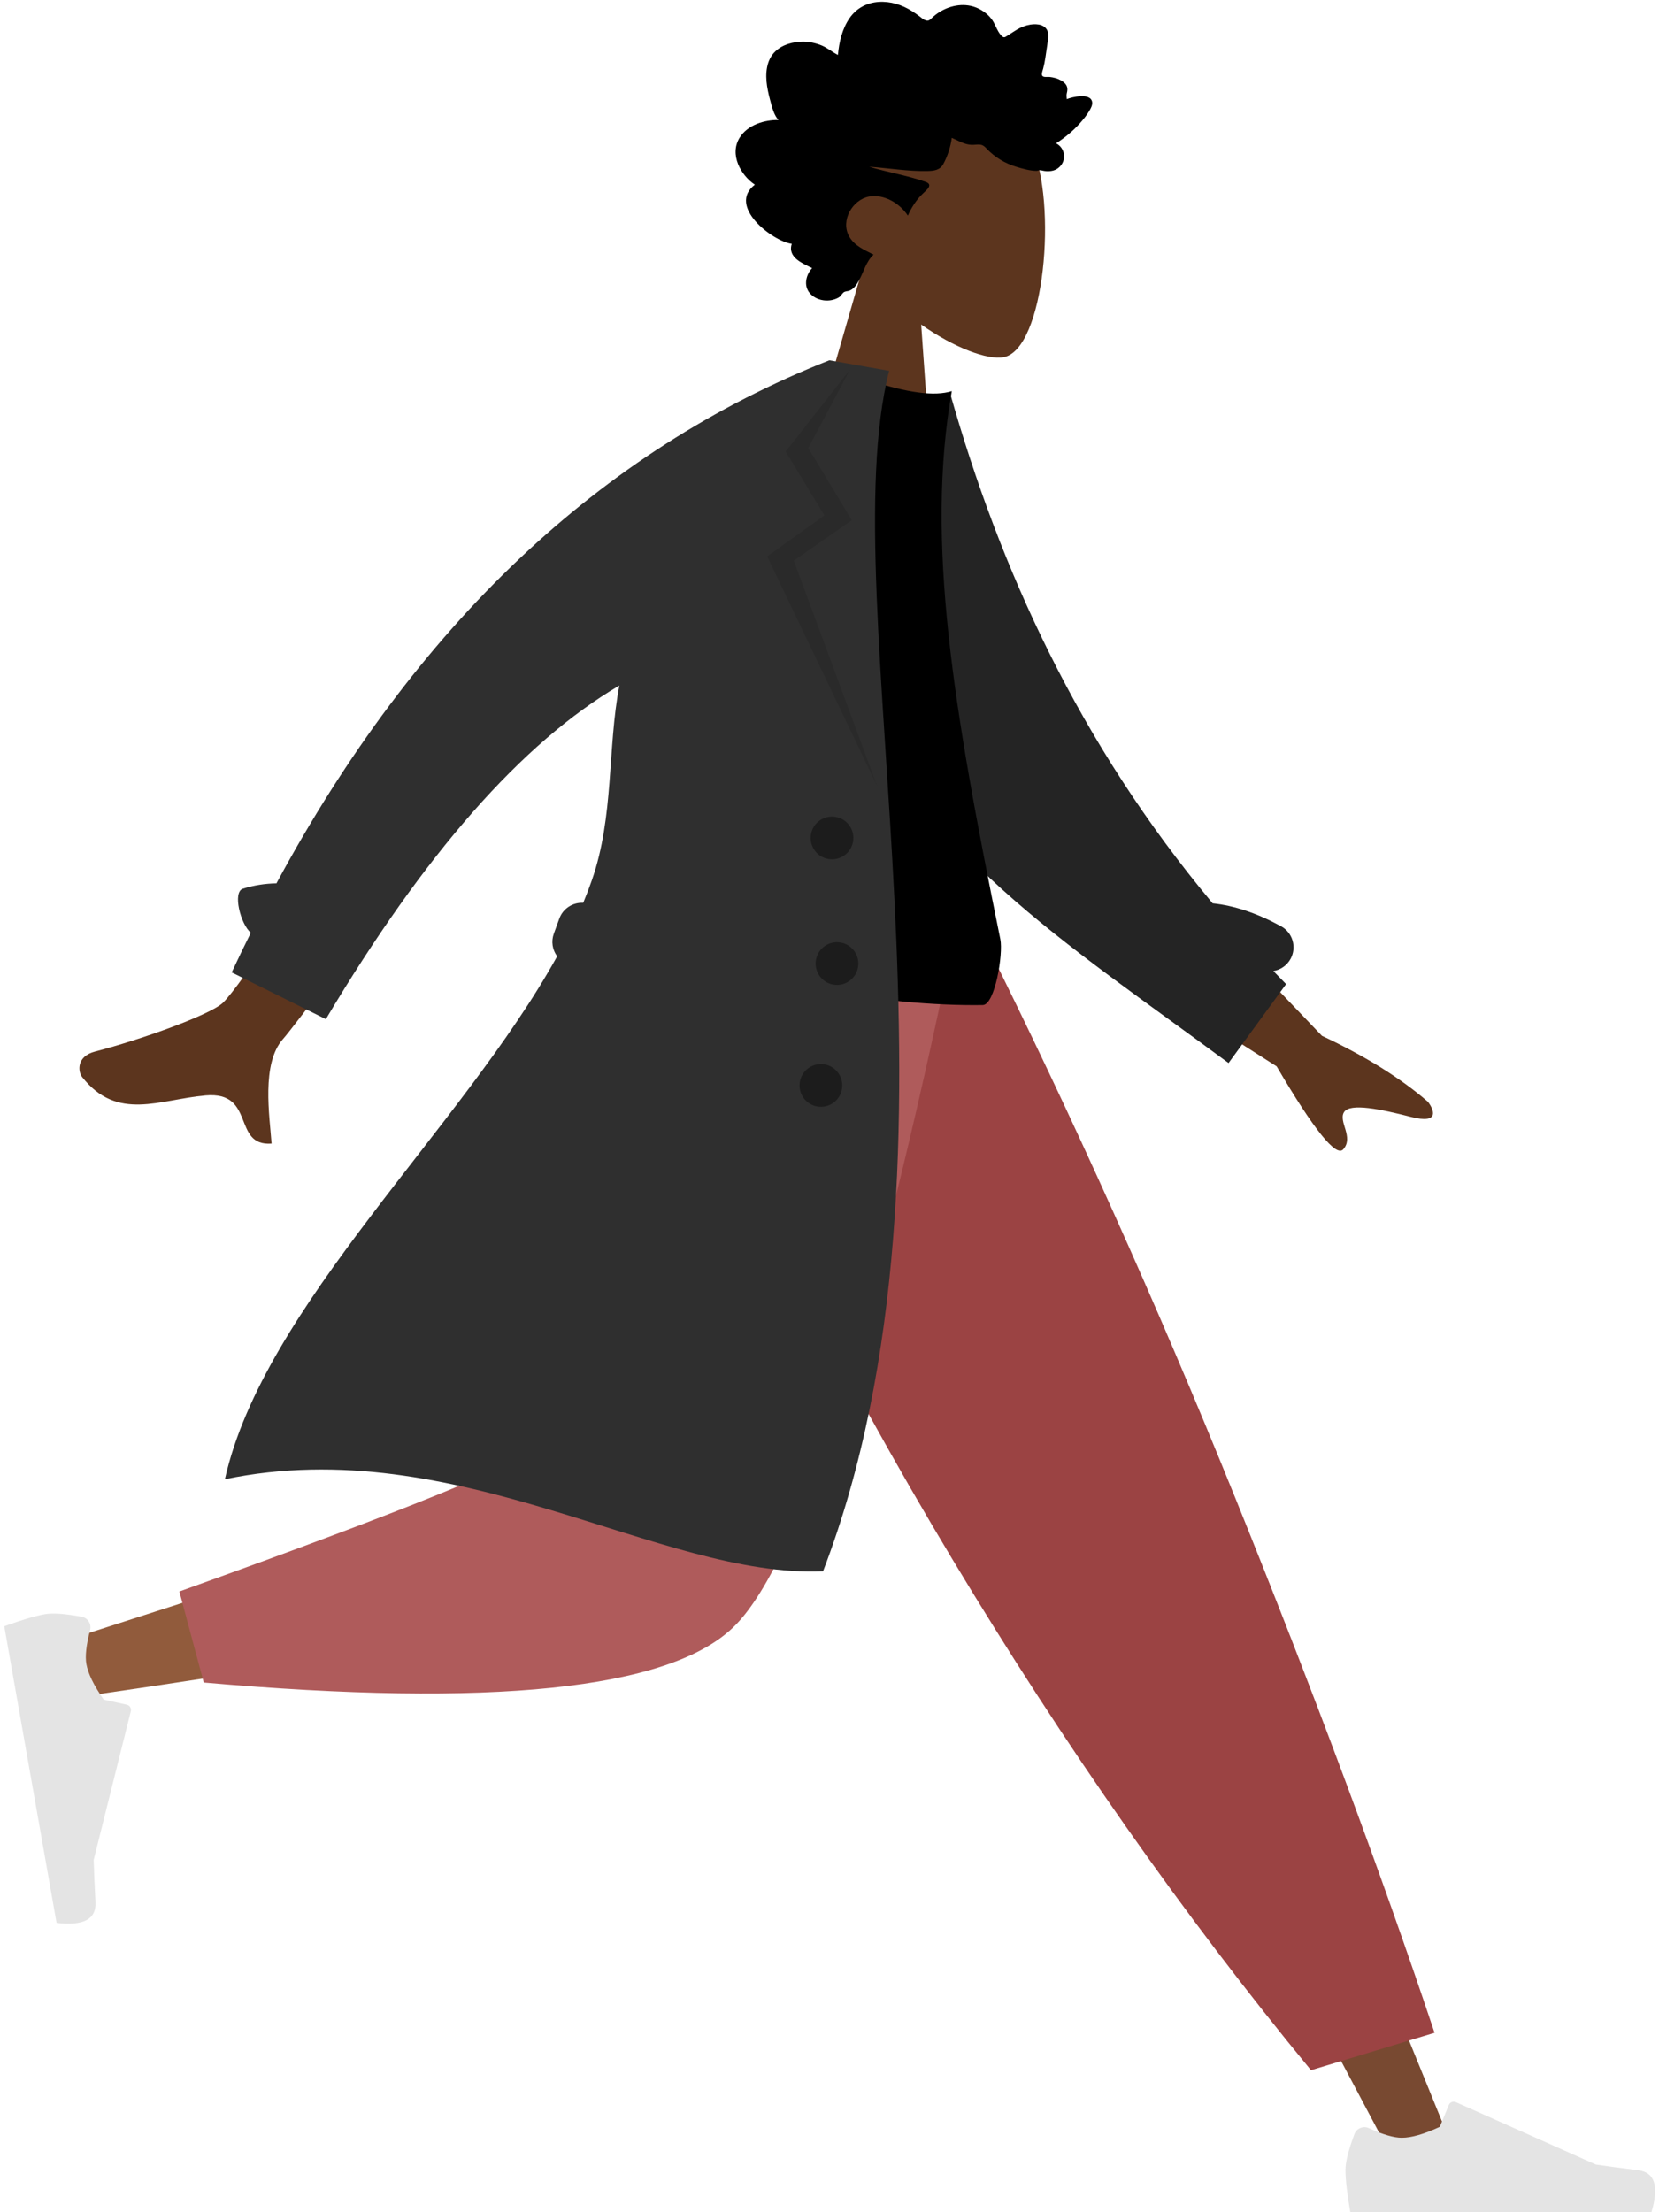 <?xml version="1.0" encoding="UTF-8"?>
<svg width="324px" height="432px" viewBox="0 0 324 432" version="1.1" xmlns="http://www.w3.org/2000/svg" xmlns:xlink="http://www.w3.org/1999/xlink">
    <!-- Generator: Sketch 61.2 (89653) - https://sketch.com -->
    <title>b1</title>
    <desc>Created with Sketch.</desc>
    <g id="Page-1" stroke="none" stroke-width="1" fill="none" fill-rule="evenodd">
        <g id="b1" transform="translate(-4, -3)" fill-rule="nonzero">
            <g id="Head/Front/Rad" transform="translate(180.92, 50.162) rotate(4) translate(-180.92, -50.162) translate(145.92, 2.662)">
                <g id="Head" transform="translate(18.316, 17.33)" fill="#5C351E">
                    <path d="M8.617,35.97 C3.811,30.329 0.559,23.416 1.102,15.67 C2.668,-6.648 33.736,-1.739 39.78,9.526 C45.823,20.79 45.105,49.363 37.294,51.377 C34.179,52.18 27.544,50.213 20.791,46.142 L25.029,76.131 L0,76.131 L8.617,35.97 Z" id="Path"></path>
                </g>
                <path d="M61.499,25.57 C62.308,24.769 62.749,23.626 63.13,22.54 C63.526,21.412 63.911,20.273 64.174,19.099 C64.7,16.753 64.705,14.055 63.031,12.234 C61.689,10.773 59.676,10.118 57.817,9.976 C56.579,9.881 55.307,10.054 54.12,10.444 C52.943,10.831 51.928,11.603 50.786,12.082 C50.742,9.554 50.309,6.909 49.027,4.75 C47.793,2.674 45.825,1.508 43.585,1.2 C41.285,0.884 39.014,1.422 36.955,2.535 C36.439,2.814 35.929,3.106 35.44,3.437 C35.031,3.714 34.605,4.047 34.125,4.16 C33.59,4.285 33.325,3.976 32.977,3.586 C32.569,3.128 32.11,2.725 31.623,2.367 C29.473,0.787 26.652,0.137 24.161,1.084 C23.013,1.521 21.897,2.262 21.118,3.283 C20.424,4.194 19.929,5.638 18.971,6.272 C18.565,6.542 18.278,6.185 17.907,5.921 C17.351,5.525 16.821,5.088 16.258,4.702 C15.468,4.161 14.612,3.756 13.696,3.544 C12.354,3.234 10.5,3.306 10.117,5.063 C9.973,5.723 10.083,6.429 10.13,7.094 C10.194,8.007 10.26,8.92 10.34,9.832 C10.4,10.524 10.476,11.193 10.606,11.873 C10.676,12.235 10.894,12.911 10.739,13.274 C10.545,13.727 9.648,13.469 9.265,13.485 C8.509,13.516 7.75,13.649 7.05,13.972 C6.508,14.223 5.939,14.591 5.71,15.212 C5.569,15.594 5.606,15.986 5.673,16.378 C5.752,16.849 5.661,17.099 5.602,17.575 C4.586,17.074 1.066,15.963 0.623,17.784 C0.476,18.39 0.812,19.075 1.068,19.586 C1.517,20.482 2.106,21.302 2.708,22.083 C3.965,23.714 5.464,25.12 7.078,26.323 C5.187,27.163 4.694,29.642 6.331,31.119 C7.053,31.771 8.025,31.917 8.937,31.875 C9.27,31.86 9.751,31.731 10.014,31.789 C10.155,31.821 10.307,31.94 10.502,31.954 C11.789,32.042 13.241,31.732 14.499,31.446 C16.74,30.938 18.861,29.876 20.594,28.259 C21.038,27.844 21.406,27.605 22.004,27.612 C22.528,27.617 23.042,27.761 23.566,27.774 C24.952,27.809 26.201,27.132 27.488,26.681 C27.567,28.419 28.062,30.334 28.773,31.898 C29.353,33.173 30.564,33.358 31.753,33.47 C35.559,33.828 39.377,33.429 43.187,33.434 C39.499,34.268 35.688,34.611 32.033,35.592 C30.38,36.035 31.642,37.149 32.348,37.921 C33.512,39.192 34.377,40.767 34.977,42.427 C36.781,40.075 39.97,38.525 42.795,39.248 C45.916,40.046 48.115,44.267 46.118,47.302 C44.96,49.064 42.867,49.744 41.125,50.501 C42.484,51.913 42.812,53.999 43.63,55.757 C44.033,56.623 44.599,57.603 45.501,57.905 C45.835,58.016 46.226,58.026 46.489,58.298 C46.815,58.635 46.893,59.011 47.309,59.301 C48.971,60.456 51.567,60.367 53.039,58.859 C54.371,57.496 54.025,55.339 52.912,53.956 C54.683,53.218 57.909,52.269 57.205,49.51 C61.042,49.256 70.357,43.033 65.208,38.486 C68.034,36.889 70.63,32.986 68.815,29.545 C67.417,26.895 64.166,25.711 61.499,25.57" id="hair" fill="#000000" transform="translate(35.003, 30.366) scale(-1, 1) translate(-35.003, -30.366) "></path>
            </g>
            <g id="Bottom/Standing/Jogging" transform="translate(4, 185.718)">
                <polygon id="Leg" fill="#784931" points="136.576 0 214.07 129.556 272.168 239.084 284.682 239.084 187.338 5.30873359e-13"></polygon>
                <g id="Accessories/Shoe/Flat-Sneaker" transform="translate(262.724, 227.536)" fill="#E4E4E4">
                    <path d="M1.793,6.492 C0.626,9.606 0.043,11.937 0.043,13.483 C0.043,15.364 0.356,18.108 0.983,21.716 C3.164,21.716 22.772,21.716 59.804,21.716 C61.333,16.662 60.45,13.934 57.157,13.531 C53.864,13.128 51.128,12.765 48.949,12.44 L21.61,0.252 C21.084,0.017 20.467,0.254 20.233,0.78 C20.229,0.789 20.225,0.798 20.221,0.807 L18.464,5.07 C15.415,6.492 12.938,7.204 11.032,7.204 C9.483,7.204 7.344,6.578 4.615,5.327 L4.615,5.327 C3.568,4.847 2.33,5.307 1.85,6.354 C1.83,6.399 1.81,6.445 1.793,6.492 Z" id="shoe"></path>
                </g>
                <path d="M256.033,221.545 L280.166,214.245 C269.592,182.637 256.633,147.853 241.289,109.894 C225.944,71.935 209.464,35.304 191.85,2.84217094e-14 L123.69,2.84217094e-14 C143.274,44.658 164.035,85.235 185.974,121.732 C207.913,158.229 231.266,191.5 256.033,221.545 Z" id="Pant" fill="#9B4343"></path>
                <path d="M131.484,2.84217094e-14 C124.17,45.527 110.063,103.692 108.732,105.487 C107.844,106.684 75.893,117.391 12.878,137.607 L15.582,148.642 C90.726,137.8 130.321,129.388 134.366,123.406 C140.434,114.434 170.73,43.555 182.464,2.84217094e-14 L131.484,2.84217094e-14 Z" id="Leg" fill="#915B3C"></path>
                <path d="M35.029,128.068 L39.79,145.841 C95.994,150.77 130.432,147.208 143.103,135.155 C155.773,123.102 170.214,78.05 186.426,-1.13686838e-13 L121.432,-1.13686838e-13 C111.161,63.913 105.418,97.211 104.205,99.893 C102.992,102.576 79.933,111.968 35.029,128.068 Z" id="Pant" fill="#AF5B5B"></path>
                <g id="Accessories/Shoe/Flat-Sneaker" transform="translate(16.509, 162.063) rotate(80) translate(-16.509, -162.063) translate(-13.991, 151.063)" fill="#E4E4E4">
                    <path d="M1.793,6.492 C0.626,9.606 0.043,11.937 0.043,13.483 C0.043,15.364 0.356,18.108 0.983,21.716 C3.164,21.716 22.772,21.716 59.804,21.716 C61.333,16.662 60.45,13.934 57.157,13.531 C53.864,13.128 51.128,12.765 48.949,12.44 L21.61,0.252 C21.084,0.017 20.467,0.254 20.233,0.78 C20.229,0.789 20.225,0.798 20.221,0.807 L18.464,5.07 C15.415,6.492 12.938,7.204 11.032,7.204 C9.483,7.204 7.344,6.578 4.615,5.327 L4.615,5.327 C3.568,4.847 2.33,5.307 1.85,6.354 C1.83,6.399 1.81,6.445 1.793,6.492 Z" id="shoe"></path>
                </g>
            </g>
            <g id="Body/Trench-Coat" transform="translate(154.432, 191.139) rotate(10) translate(-154.432, -191.139) translate(19.432, 73.139)">
                <path d="M212.173,94.115 L243.655,120.805 C252.485,123.863 259.794,127.41 265.58,131.447 C266.915,132.847 268.455,135.6 262.571,134.731 C256.687,133.863 250.459,133.214 249.501,135.174 C248.544,137.135 251.955,139.798 250.115,142.406 C248.888,144.144 244.009,139.229 235.479,127.662 L203.569,111.737 L212.173,94.115 Z M62.707,73.464 L80.797,78.063 C56.582,118.773 43.632,140.288 41.948,142.608 C38.16,147.827 40.911,157.9 41.846,163.178 C34.175,164.545 37.762,153.292 28.046,155.172 C19.178,156.887 11.463,162.079 3.695,154.125 C2.74,153.147 2.157,150.216 5.656,148.912 C14.374,145.663 27.331,139.403 29.514,136.824 C32.491,133.306 43.556,112.186 62.707,73.464 Z" id="Skin" fill="#5C351E" transform="translate(134.888, 118.379) rotate(-4) translate(-134.888, -118.379) "></path>
                <path d="M218.042,91.439 C222.322,91.132 226.978,91.841 231.969,93.523 C234.426,94.35 235.746,97.012 234.918,99.468 C234.438,100.895 233.338,101.938 232.02,102.4 C232.975,103.097 233.938,103.79 234.911,104.479 L226.518,121.612 C191.203,104.003 158.009,90.728 142.884,61.658 C137.808,51.901 139.526,18.76 139.041,6.703 L150.195,2.129 C165.743,34.268 186.785,65.101 218.042,91.439 Z" id="Back-Arm" fill="#242424"></path>
                <path d="M99.861,118.796 C132.647,122.398 158.454,122.398 177.281,118.796 C179.614,118.35 179.511,108.295 178.43,105.549 C161.585,62.784 150.504,31.479 150.504,1.776 C147.413,3.39 142.004,3.632 134.276,2.502 C113.508,33.112 103.962,68.233 99.861,118.796 Z" id="Shirt" fill="#000000"></path>
                <path d="M93.769,123.852 C92.655,122.804 92.075,121.234 92.36,119.616 L92.903,116.535 C93.271,114.447 94.967,112.926 96.969,112.688 C97.319,111.124 97.621,109.569 97.87,108.027 C99.976,94.995 96.379,82.216 96.548,69.668 C79.778,83.976 64.734,108.681 51.416,143.785 L31.719,137.989 C32.471,135.197 33.249,132.439 34.054,129.716 C31.781,128.424 29.125,122.505 31.036,121.514 C33.011,120.491 35.103,119.771 37.306,119.347 C55.366,64.951 84.9,25.168 125.908,-3.99680289e-13 L131.541,-3.99680289e-13 L137.768,-3.99680289e-13 C134.276,46.18 182.51,147.001 165.762,233.106 C134.806,240.019 90.612,218.51 47.594,235.694 C49.194,201.019 81.259,160.283 93.769,123.852 L93.769,123.852 Z" id="Coat-Front" fill="#2F2F2F"></path>
                <polygon id="Shade-Lapel" fill-opacity="0.1" fill="#000000" points="130.215 1.043 124.834 17.589 135.669 29.993 125.877 39.74 149.567 80.303 120.597 39.821 130.215 29.993 120.597 19.031"></polygon>
                <path d="M142.619,95.946 C140.315,95.946 138.448,94.079 138.448,91.775 C138.448,89.471 140.315,87.603 142.619,87.603 C144.923,87.603 146.791,89.471 146.791,91.775 C146.791,94.079 144.923,95.946 142.619,95.946 Z M147.834,119.933 C145.53,119.933 143.662,118.065 143.662,115.761 C143.662,113.458 145.53,111.59 147.834,111.59 C150.138,111.59 152.005,113.458 152.005,115.761 C152.005,118.065 150.138,119.933 147.834,119.933 Z M148.877,143.92 C146.573,143.92 144.705,142.052 144.705,139.748 C144.705,137.444 146.573,135.576 148.877,135.576 C151.181,135.576 153.048,137.444 153.048,139.748 C153.048,142.052 151.181,143.92 148.877,143.92 Z" id="Buttons" fill-opacity="0.4" fill="#000000"></path>
            </g>
        </g>
    </g>
</svg>